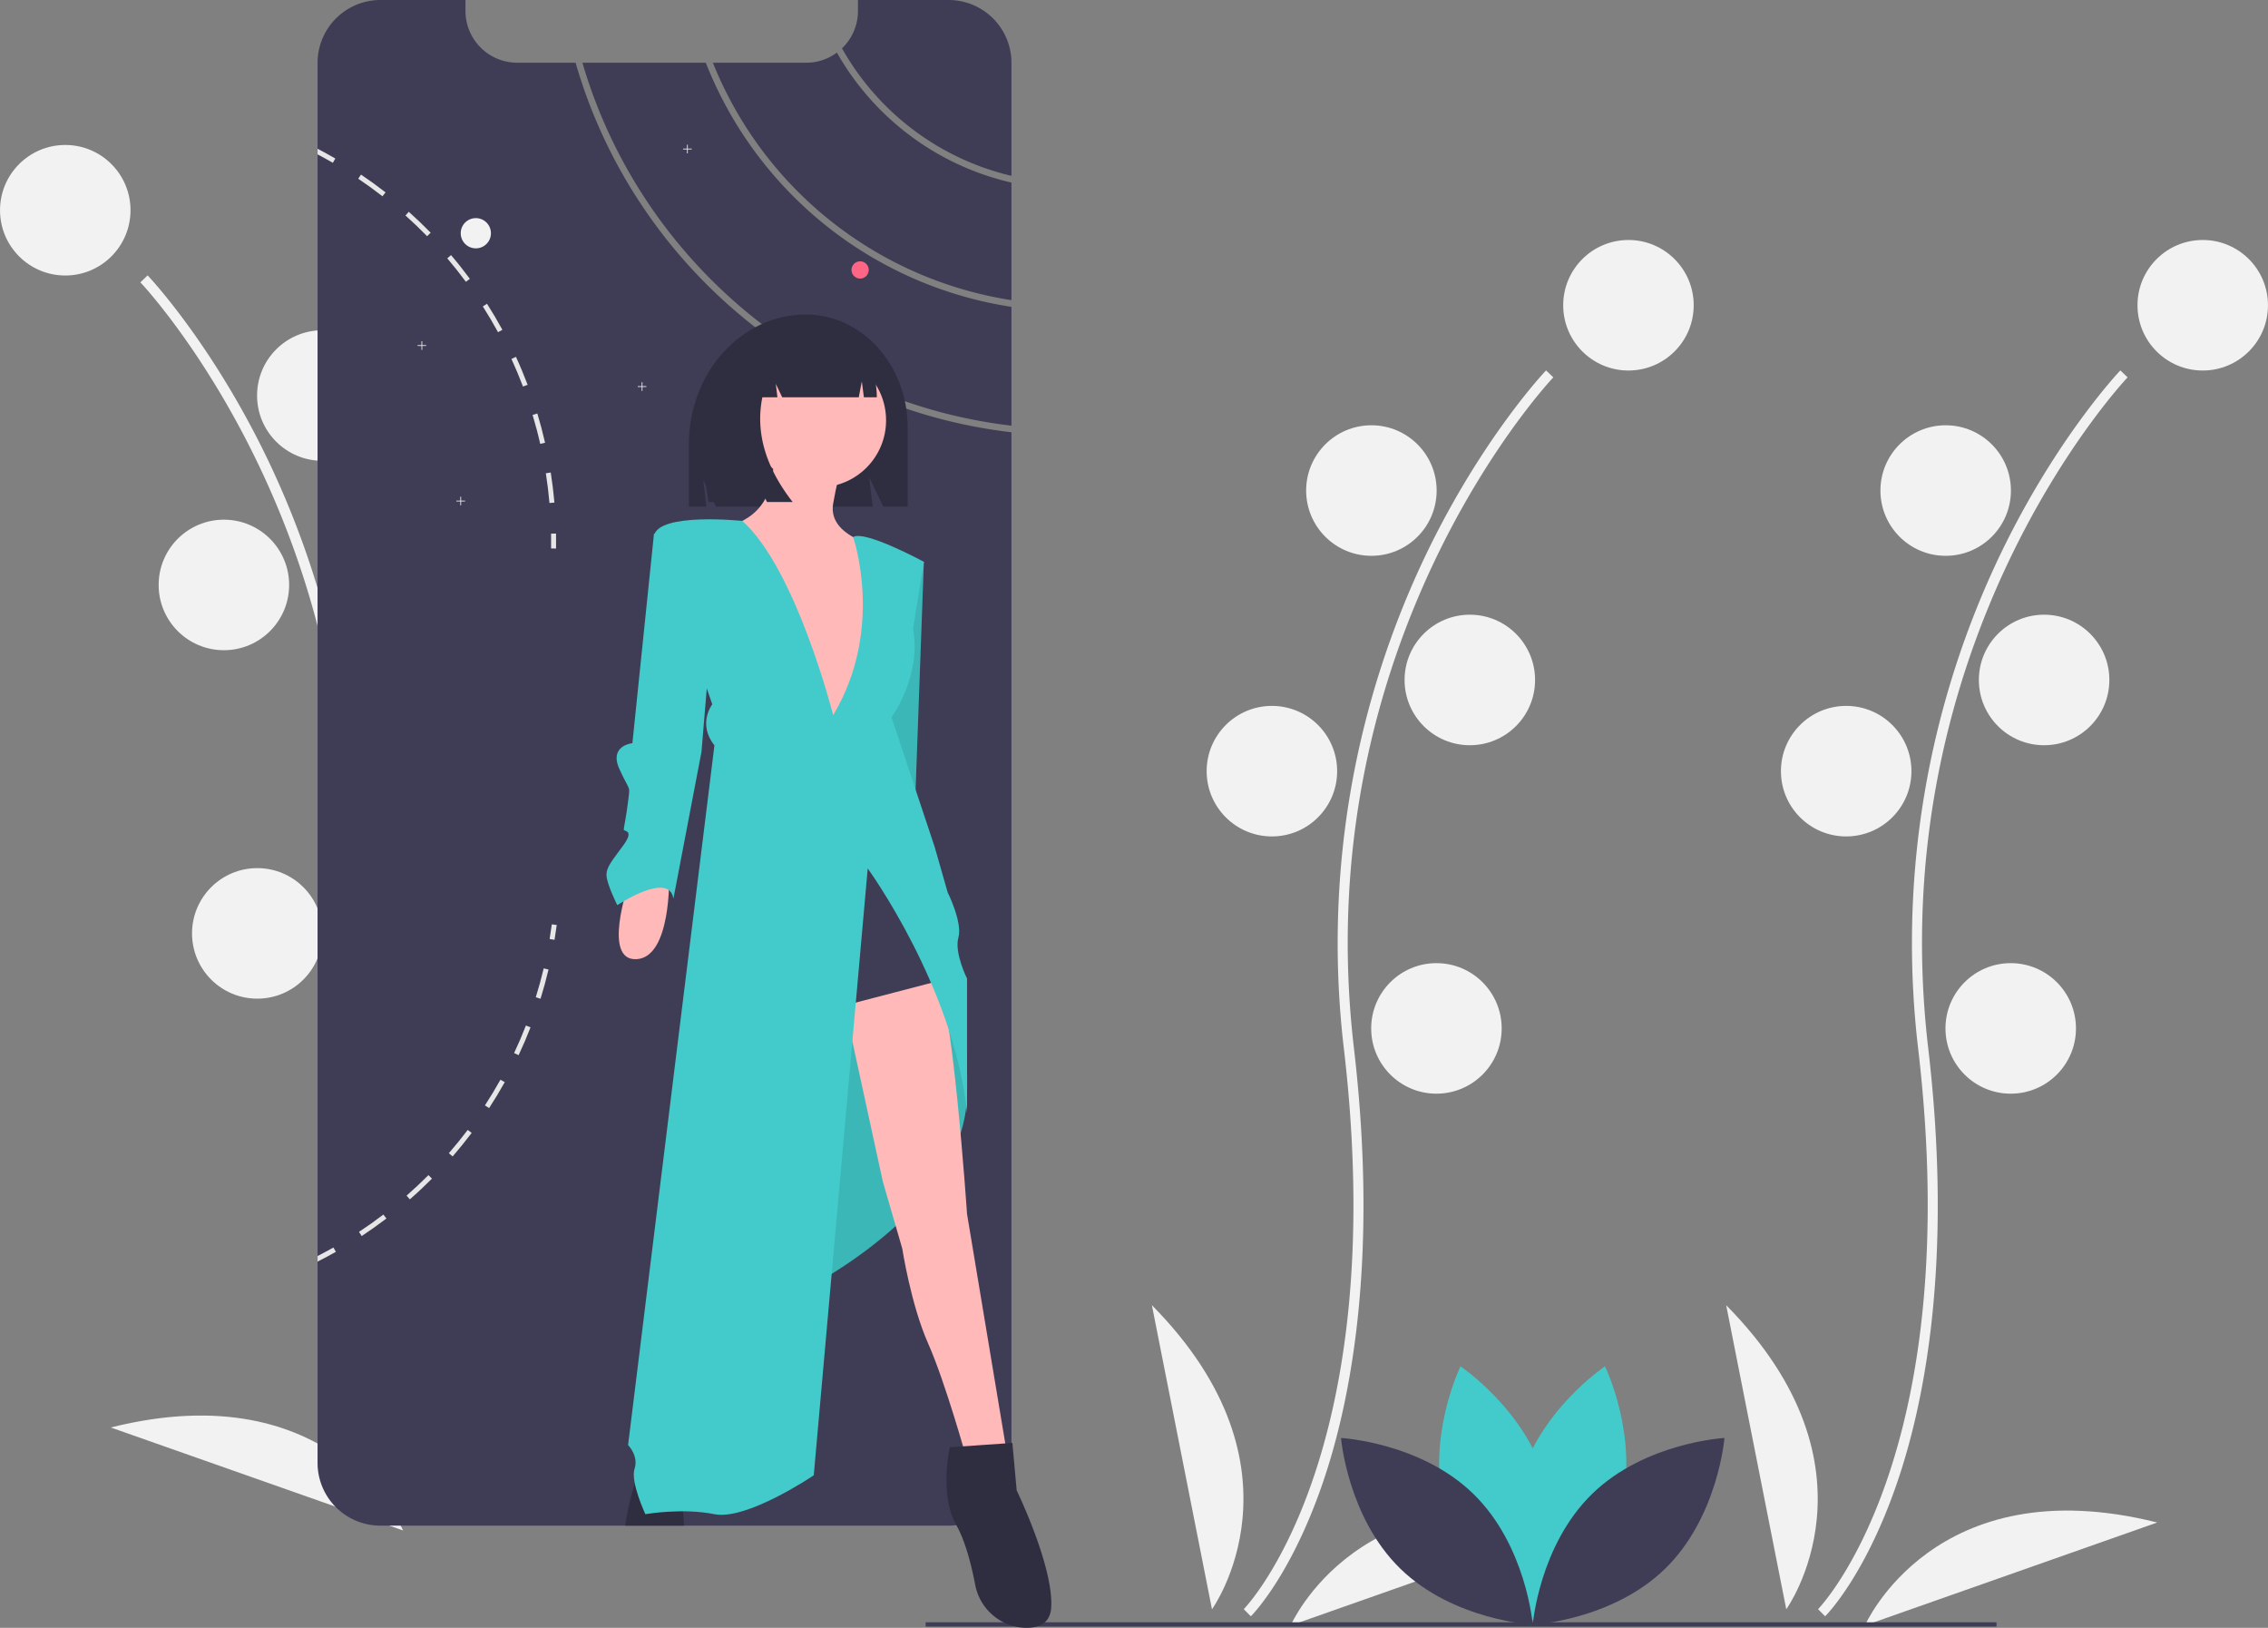 <svg id="a451eacd-fdaf-44f3-809a-e1799629e604" data-name="Layer 1" xmlns="http://www.w3.org/2000/svg" width="1050.504" height="753.763" viewBox="0 0 1050.504 753.763"><rect x="0" y="0" width="1050.504" height="753.763" fill="#808080" stroke="none"/><title>regain_focus</title><path d="M279.876,777.538c-.725-.72-17.928-18.142-32.511-59.48-13.378-37.926-26.878-104.061-15.213-203.762,22.1-188.876-91.228-309.247-92.377-310.441l3.355-3.221c.291.303,29.429,30.933,55.354,84.706A416.28,416.28,0,0,1,236.772,514.837C214.71,703.391,282.47,773.556,283.157,774.243Z" transform="translate(-74.748 -73.119)" fill="#f2f2f2"/><circle cx="30.229" cy="97.349" r="30.222" fill="#f2f2f2"/><circle cx="149.294" cy="183.146" r="30.222" fill="#f2f2f2"/><circle cx="103.703" cy="270.856" r="30.222" fill="#f2f2f2"/><circle cx="195.379" cy="313.086" r="30.222" fill="#43cbcb"/><circle cx="119.168" cy="432.203" r="30.222" fill="#f2f2f2"/><path d="M297.877,774.288s-47.006-65.102,27.84-140.81Z" transform="translate(-74.748 -73.119)" fill="#f2f2f2"/><path d="M261.449,781.793S229.322,708.202,126.064,734.112Z" transform="translate(-74.748 -73.119)" fill="#f2f2f2"/><path d="M920.124,821.538c.725-.72,17.928-18.142,32.511-59.48,13.378-37.926,26.878-104.061,15.213-203.762-22.1-188.876,91.228-309.247,92.377-310.441l-3.355-3.221c-.291.303-29.429,30.933-55.354,84.706A416.28,416.28,0,0,0,963.228,558.837c22.062,188.554-45.698,258.718-46.385,259.406Z" transform="translate(-74.748 -73.119)" fill="#f2f2f2"/><circle cx="1020.274" cy="141.349" r="30.222" fill="#f2f2f2"/><circle cx="901.209" cy="227.146" r="30.222" fill="#f2f2f2"/><circle cx="946.8" cy="314.856" r="30.222" fill="#f2f2f2"/><circle cx="855.124" cy="357.086" r="30.222" fill="#f2f2f2"/><circle cx="931.336" cy="476.203" r="30.222" fill="#f2f2f2"/><path d="M902.123,818.288s47.006-65.102-27.84-140.81Z" transform="translate(-74.748 -73.119)" fill="#f2f2f2"/><path d="M938.551,825.793s32.127-73.591,135.385-47.681Z" transform="translate(-74.748 -73.119)" fill="#f2f2f2"/><path d="M654.124,821.538c.725-.72,17.928-18.142,32.511-59.48,13.378-37.926,26.878-104.061,15.213-203.762-22.1-188.876,91.228-309.247,92.377-310.441l-3.355-3.221c-.291.303-29.429,30.933-55.354,84.706A416.28,416.28,0,0,0,697.228,558.837c22.062,188.554-45.698,258.718-46.385,259.406Z" transform="translate(-74.748 -73.119)" fill="#f2f2f2"/><circle cx="754.274" cy="141.349" r="30.222" fill="#f2f2f2"/><circle cx="635.209" cy="227.146" r="30.222" fill="#f2f2f2"/><circle cx="680.8" cy="314.856" r="30.222" fill="#f2f2f2"/><circle cx="589.124" cy="357.086" r="30.222" fill="#f2f2f2"/><circle cx="665.336" cy="476.203" r="30.222" fill="#f2f2f2"/><path d="M636.123,818.288s47.006-65.102-27.84-140.81Z" transform="translate(-74.748 -73.119)" fill="#f2f2f2"/><path d="M672.551,825.793s32.127-73.591,135.385-47.681Z" transform="translate(-74.748 -73.119)" fill="#f2f2f2"/><path d="M543.245,212.106v-54.44a125.247,125.247,0,0,1-80.859-60.189l-.001.001a23.789,23.789,0,0,1-14.22,4.68H404.936A178.549,178.549,0,0,0,543.245,212.106Z" transform="translate(-74.748 -73.119)" fill="#3f3d56"/><path d="M543.245,154.546V102.249a29.121,29.121,0,0,0-29.13-29.13h-41.97v5.05a23.917,23.917,0,0,1-7.399,17.329A122.298,122.298,0,0,0,543.245,154.546Z" transform="translate(-74.748 -73.119)" fill="#3f3d56"/><path d="M341.356,102.159H314.325a23.987,23.987,0,0,1-23.98-23.99v-5.05h-39.38a29.128,29.128,0,0,0-29.13,29.13v648.2a29.079,29.079,0,0,0,29.13,29.11h263.15a28.36,28.36,0,0,0,3.59-.22,29.146,29.146,0,0,0,25.54-28.89V273.276C447.536,262.186,367.787,193.897,341.356,102.159Z" transform="translate(-74.748 -73.119)" fill="#3f3d56"/><path d="M401.657,102.159H344.516C370.817,192.197,449.196,259.186,543.245,270.227V215.206A181.668,181.668,0,0,1,401.657,102.159Z" transform="translate(-74.748 -73.119)" fill="#3f3d56"/><rect x="428.752" y="751.201" width="496" height="2" fill="#3f3d56"/><circle cx="220.397" cy="107.998" r="7" fill="#f2f2f2"/><polygon points="197.397 159.82 195.575 159.82 195.575 157.998 195.22 157.998 195.22 159.82 193.397 159.82 193.397 160.176 195.22 160.176 195.22 161.998 195.575 161.998 195.575 160.176 197.397 160.176 197.397 159.82" fill="#f2f2f2"/><polygon points="320.397 68.82 318.575 68.82 318.575 66.998 318.22 66.998 318.22 68.82 316.397 68.82 316.397 69.176 318.22 69.176 318.22 70.998 318.575 70.998 318.575 69.176 320.397 69.176 320.397 68.82" fill="#f2f2f2"/><polygon points="215.397 231.82 213.575 231.82 213.575 229.998 213.22 229.998 213.22 231.82 211.397 231.82 211.397 232.176 213.22 232.176 213.22 233.998 213.575 233.998 213.575 232.176 215.397 232.176 215.397 231.82" fill="#f2f2f2"/><polygon points="299.397 178.82 297.575 178.82 297.575 176.998 297.22 176.998 297.22 178.82 295.397 178.82 295.397 179.176 297.22 179.176 297.22 180.998 297.575 180.998 297.575 179.176 299.397 179.176 299.397 178.82" fill="#f2f2f2"/><polygon points="419.397 211.82 417.575 211.82 417.575 209.998 417.22 209.998 417.22 211.82 415.397 211.82 415.397 212.176 417.22 212.176 417.22 213.998 417.575 213.998 417.575 212.176 419.397 212.176 419.397 211.82" fill="#f2f2f2"/><circle cx="398.397" cy="124.998" r="4" fill="#ff6584"/><path d="M329.846,291.917l-2.27.35c.71,4.54,1.27,9.18,1.68,13.77l2.29-.2C331.136,301.187,330.566,296.507,329.846,291.917Z" transform="translate(-74.748 -73.119)" fill="#e6e6e6"/><path d="M323.636,264.577l-2.2.67c1.33,4.4,2.52,8.91,3.53,13.4l2.25-.51C326.186,273.597,324.976,269.037,323.636,264.577Z" transform="translate(-74.748 -73.119)" fill="#e6e6e6"/><path d="M313.726,238.357l-2.09.96c1.92,4.19,3.72,8.49,5.35,12.79l2.15-.81C317.486,246.947,315.676,242.587,313.726,238.357Z" transform="translate(-74.748 -73.119)" fill="#e6e6e6"/><path d="M300.326,213.777l-1.94,1.23c2.47,3.88,4.84,7.9,7.04,11.93l2.02-1.1C305.226,221.757,302.826,217.697,300.326,213.777Z" transform="translate(-74.748 -73.119)" fill="#e6e6e6"/><path d="M283.666,191.247l-1.75,1.49c2.98,3.5,5.88,7.16,8.62,10.86l1.84-1.37C289.616,198.487,286.686,194.787,283.666,191.247Z" transform="translate(-74.748 -73.119)" fill="#e6e6e6"/><path d="M264.086,171.187l-1.53,1.71c3.44,3.07,6.81,6.3,10.02,9.59l1.65-1.61C270.976,177.547,267.566,174.287,264.086,171.187Z" transform="translate(-74.748 -73.119)" fill="#e6e6e6"/><path d="M241.966,153.967l-1.29,1.9c3.82,2.57,7.6,5.31,11.23,8.14l1.42-1.81C249.646,159.337,245.826,156.567,241.966,153.967Z" transform="translate(-74.748 -73.119)" fill="#e6e6e6"/><path d="M221.836,142.007v2.6c2.39,1.25,4.76,2.56,7.08,3.9l1.15-1.99Q226.016,144.177,221.836,142.007Z" transform="translate(-74.748 -73.119)" fill="#e6e6e6"/><path d="M329.326,507.92c.373-2.236.714-4.519,1.015-6.785l2.279.302c-.304,2.292-.649,4.599-1.026,6.861Z" transform="translate(-74.748 -73.119)" fill="#e6e6e6"/><path d="M322.917,534.899l2.197.684c1.379-4.444,2.626-8.996,3.707-13.531l-2.239-.53C325.511,526.009,324.286,530.504,322.917,534.899Z" transform="translate(-74.748 -73.119)" fill="#e6e6e6"/><path d="M312.875,560.73l2.086.978c1.984-4.208,3.84-8.544,5.525-12.884l-2.146-.837C316.676,552.281,314.839,556.57,312.875,560.73Z" transform="translate(-74.748 -73.119)" fill="#e6e6e6"/><path d="M299.364,584.964l1.928,1.252c2.543-3.899,4.983-7.942,7.254-12.01l-2.005-1.125C304.3,577.104,301.88,581.1,299.364,584.964Z" transform="translate(-74.748 -73.119)" fill="#e6e6e6"/><path d="M282.647,607.103l1.743,1.51c3.059-3.528,6.025-7.198,8.836-10.91l-1.841-1.377C288.613,599.994,285.677,603.619,282.647,607.103Z" transform="translate(-74.748 -73.119)" fill="#e6e6e6"/><path d="M263.072,626.748l1.514,1.729c3.516-3.067,6.955-6.304,10.24-9.592l-1.626-1.629C269.952,620.51,266.543,623.702,263.072,626.748Z" transform="translate(-74.748 -73.119)" fill="#e6e6e6"/><path d="M241.02,643.538l1.27,1.924c3.883-2.564,7.739-5.296,11.438-8.112l-1.39-1.836C248.674,638.306,244.865,641.008,241.02,643.538Z" transform="translate(-74.748 -73.119)" fill="#e6e6e6"/><path d="M230.326,652.767c-2.78,1.57-5.62,3.09-8.49,4.53v-2.58c2.48-1.26,4.94-2.59,7.35-3.94Z" transform="translate(-74.748 -73.119)" fill="#e6e6e6"/><path d="M330.001,320.222l2.299-.042c.042,2.321.045,4.654.009,6.936l-2.298-.036C330.045,324.825,330.042,322.518,330.001,320.222Z" transform="translate(-74.748 -73.119)" fill="#e6e6e6"/><path d="M448.04,218.741H448.04c26.026,0,47.125,23.415,47.125,52.298v36.697H483.879l-6.534-13.597,1.634,13.597H406.434L400.494,295.376l1.485,12.36h-8.168V278.923C393.811,245.685,418.09,218.741,448.04,218.741Z" transform="translate(-74.748 -73.119)" fill="#2f2e41"/><path d="M365.665,483.259s-12,35,4,34,15-38,15-38Z" transform="translate(-74.748 -73.119)" fill="#ffb9b9"/><path d="M388.665,320.259h-11l-10,97s-11,1-6,12,5,7,4,15-2,12-2,13,5,0,0,7-8,10-8,14,5,14,5,14,24-16,26-3l13-68,4-48Z" transform="translate(-74.748 -73.119)" fill="#43cbcb"/><polygon points="419.917 260.14 427.917 260.14 423.917 370.14 403.917 328.14 419.917 260.14" fill="#43cbcb"/><polygon points="419.917 260.14 427.917 260.14 423.917 370.14 403.917 328.14 419.917 260.14" opacity="0.1"/><path d="M433.665,677.259s79.938-34.955,88.303-89.108a59.897,59.897,0,0,0,.697-8.133c1-58.76-13-71.76-13-71.76l-91,14Z" transform="translate(-74.748 -73.119)" fill="#43cbcb"/><path d="M433.665,677.259s79.938-34.955,88.303-89.108a59.897,59.897,0,0,0,.697-8.133c1-58.76-13-71.76-13-71.76l-91,14Z" transform="translate(-74.748 -73.119)" opacity="0.1"/><path d="M463.665,528.259l20,92,9,31s4,26,12,44,18,54,18,54h19l-19-114s-7-104-15-112S463.665,528.259,463.665,528.259Z" transform="translate(-74.748 -73.119)" fill="#ffb9b9"/><circle cx="379.417" cy="194.64" r="31" fill="#ffb9b9"/><path d="M432.665,284.259s4,25-19,32,49,108,49,108,32-89,24-97c0,0-29-4-26-21s5-19,5-19Z" transform="translate(-74.748 -73.119)" fill="#ffb9b9"/><polygon points="369.917 471.14 438.917 453.14 401.917 361.14 369.917 471.14" fill="#3f3d56"/><path d="M543.665,741.259l-29,2s-5,22,3,36c4.2,7.35,7.022,18.559,8.755,27.549a24.484,24.484,0,0,0,23.147,20.066c6.309.156,11.696-1.995,12.098-9.615,1-19-16-54-16-54Z" transform="translate(-74.748 -73.119)" fill="#2f2e41"/><path d="M391.655,779.559h-27.33a126.927,126.927,0,0,1,4.45-19.54v-.01c1.07-3.52,1.89-5.75,1.89-5.75l20,12,.49,6.68Z" transform="translate(-74.748 -73.119)" fill="#2f2e41"/><path d="M460.665,404.259s-17.224-67.877-42.112-89.939c0,0-38.888-4.061-40.888,6.939l27,78s-7,9,1,19l-40,324s5,5,3,11,5,21,5,21,17-3,32,0,46-18,46-18l25-281s40,55,46,113v-62s-6-12-4-19-5-21-5-21l-6-21-20-60s14-19,10-41l5-31s-27.505-14.892-32.753-11.446C469.912,321.813,484.665,364.259,460.665,404.259Z" transform="translate(-74.748 -73.119)" fill="#43cbcb"/><path d="M428.145,230.981A24.715,24.715,0,0,1,447.646,221.03h.925c17.839,0,32.299,16.142,32.299,36.054v0h-5.977l-.965-7.348-1.415,7.348H437.062l-2.97-6.216.743,6.216h-6.974q-4.882,24.243,14.028,48.486h-11.88L424.068,293.138l1.485,12.432H402.906l-4.455-28.595C398.451,255.561,410.894,237.402,428.145,230.981Z" transform="translate(-74.748 -73.119)" fill="#2f2e41"/><path d="M825.344,771.945c-8.937,33.037-39.549,53.497-39.549,53.497s-16.122-33.103-7.185-66.139,39.549-53.497,39.549-53.497S834.281,738.908,825.344,771.945Z" transform="translate(-74.748 -73.119)" fill="#43cbcb"/><path d="M744.042,771.945c8.937,33.037,39.549,53.497,39.549,53.497s16.122-33.103,7.185-66.139-39.549-53.497-39.549-53.497S735.105,738.908,744.042,771.945Z" transform="translate(-74.748 -73.119)" fill="#43cbcb"/><path d="M757.174,764.845c24.523,23.873,27.519,60.57,27.519,60.57s-36.765-2.007-61.288-25.88-27.519-60.57-27.519-60.57S732.651,740.973,757.174,764.845Z" transform="translate(-74.748 -73.119)" fill="#3f3d56"/><path d="M812.212,764.845c-24.523,23.873-27.519,60.57-27.519,60.57s36.765-2.007,61.288-25.88S873.5,738.965,873.5,738.965,836.735,740.973,812.212,764.845Z" transform="translate(-74.748 -73.119)" fill="#3f3d56"/></svg>